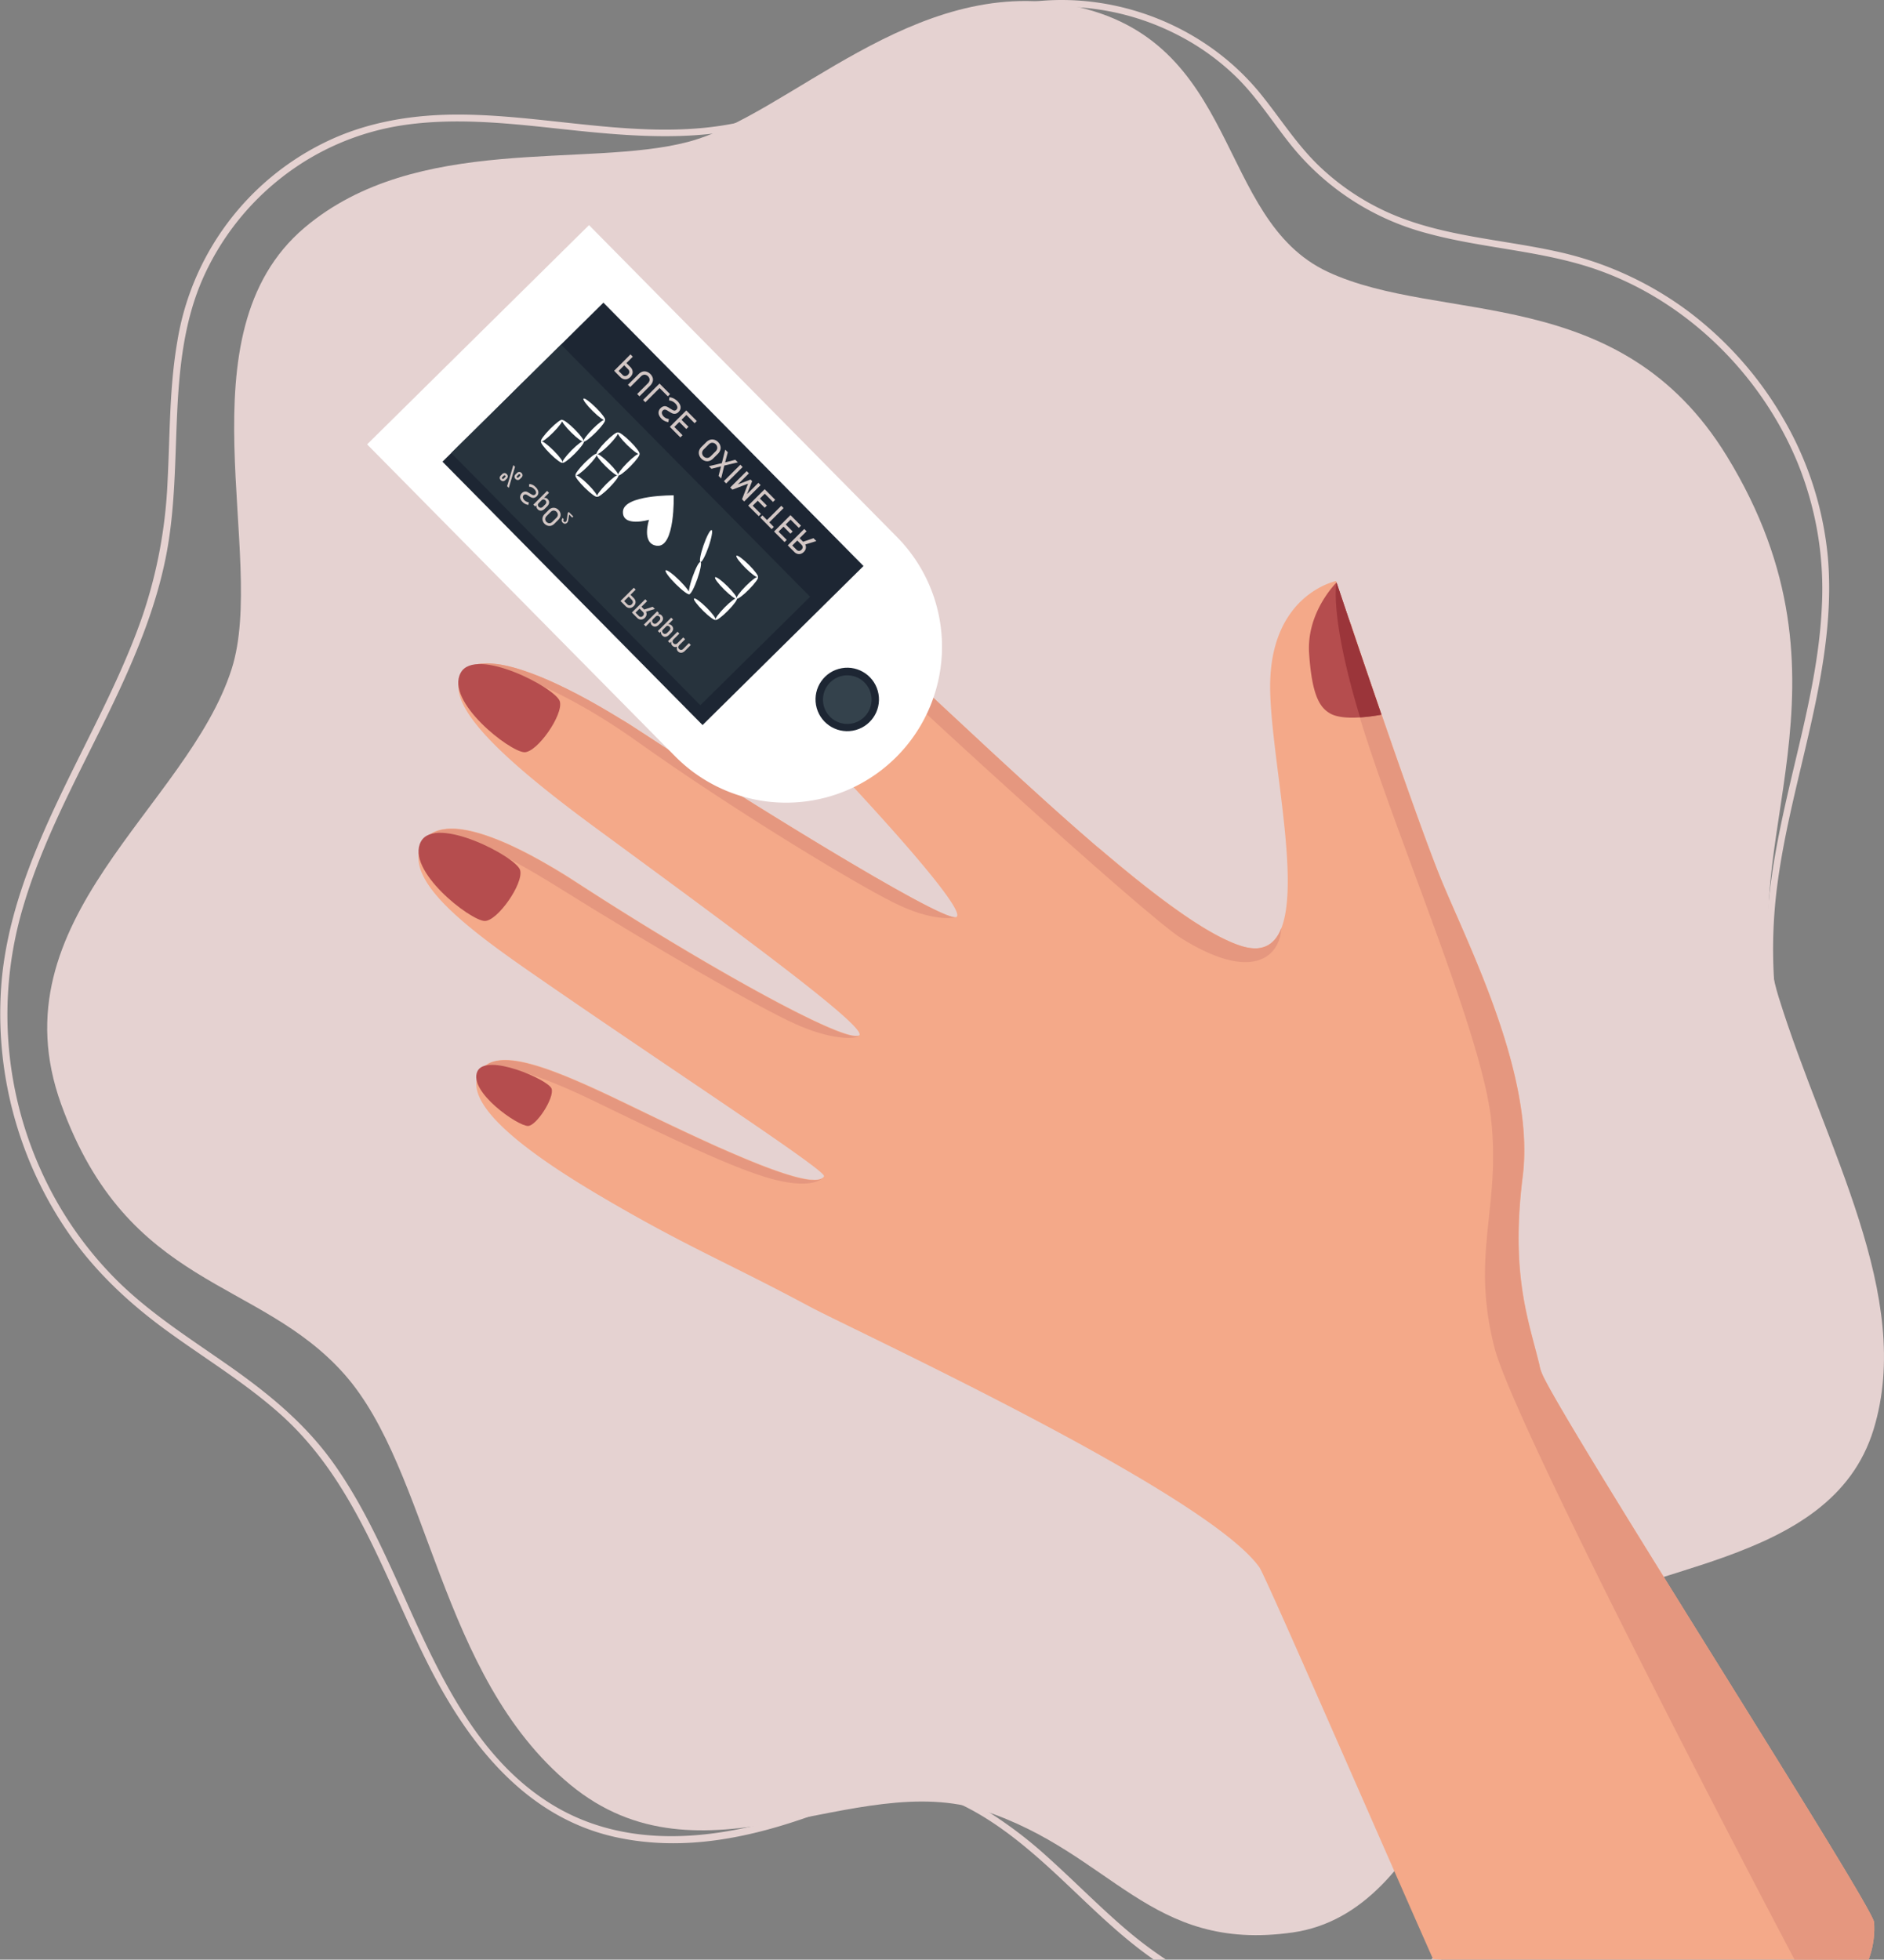 <?xml version="1.0"?>
<svg xmlns="http://www.w3.org/2000/svg" id="Layer_1" data-name="Layer 1" viewBox="0 0 659.74 686" width="659.74" height="686" x="0" y="0"><rect x="0" y="0" width="659.74" height="686" fill="#808080" stroke="none"/><defs><style>.cls-1{fill:#e5d2d1;}.cls-2{fill:#f4a989;}.cls-3{fill:#e5977f;}.cls-4{fill:#b54d4e;}.cls-5{fill:#9b353a;}.cls-6{fill:#fff;}.cls-7{fill:#1d2633;}.cls-8{fill:#27333d;}.cls-9{fill:#d3c7c5;}.cls-10{fill:#34424c;}</style></defs><title>Background mobile</title><g id="stain"><path class="cls-1" d="M688.25,238.78c-15.54,48.61-83.15,87.52-59.7,152.38s69.07,60.54,99.14,94.46,33,105.64,79.11,143.71,99.64-5.74,144.78,9.12,58,49.72,108.15,42.64,61.52-84.89,89.9-107.18,98.56-19.83,113.59-68.92c14.28-46.63-16.85-98.6-33.25-151.37s30.76-109.63-18.15-189.38c-37.49-61.12-100.06-46-139.71-64.48S1042,18.28,981.94,6.47C927-4.31,883.42,45,848,54.28s-95-3.16-134.22,30C669.72,121.57,700.83,199.43,688.25,238.78Z" transform="translate(-607.13 -4.59)"/><path class="cls-1" d="M898.74,35C871.23,57.09,833.67,53,801,49.46c-17.57-1.9-35.45-3.66-53-1a90.76,90.76,0,0,0-42.08,18.14A92.37,92.37,0,0,0,678,102.45c-6.63,15.23-8.2,32-8.91,48.38-.69,15.73-.68,31.58-3.57,47.12-2.69,14.47-7.76,28.38-13.69,41.82-12.17,27.62-28.28,53.69-36.76,82.83a132.29,132.29,0,0,0,6.2,91.25,128.7,128.7,0,0,0,27.33,39.47c11.65,11.4,25.51,20.13,38.79,29.45s25.68,19.39,35.37,32.47C732.83,528.89,740,544.4,747,559.83c12.63,28.11,25.93,59.62,53.39,76.44,30.38,18.61,67.67,10.83,98.77-1.49,8.54-3.39,16.93-7.14,25.32-10.89,1.4-.62,2.1,1.66.71,2.28-31.85,14.24-66.64,29.28-102.24,21.59-31.47-6.8-51.54-32.4-65.47-59.72-15.57-30.56-25.74-64.71-52.07-88.29-12.51-11.2-27-19.88-40.48-29.76-13-9.54-24.66-20.49-33.87-33.83a135.28,135.28,0,0,1-23.31-88.74c2.92-30.45,17.28-58,30.65-85,6.9-13.89,13.71-27.9,18.76-42.6a168.58,168.58,0,0,0,8.63-46.36c.88-16.43.61-33,3.42-49.25a94.26,94.26,0,0,1,52-69.93c14.76-7.16,31-9.68,47.27-9.58,35.23.23,71.35,11.43,106,.47a70.58,70.58,0,0,0,23-12.17c1.2-1,2.47,1.06,1.29,2Z" transform="translate(-607.13 -4.59)"/><path class="cls-1" d="M921.94,627.61c-1.51-.15-3-.23-4.57-.26s-1.46,2.11-.15,2.36l.23,0a55.83,55.83,0,0,1,7.85.69,67.41,67.41,0,0,1,18.76,6.09h0c14.07,6.82,26.22,17.81,37.46,28.46,8.86,8.39,17.63,16.95,27.53,24.13.69.5,1.39,1,2.09,1.48h4.28a141.6,141.6,0,0,1-14.2-10.72c-9.33-8-17.89-16.75-27-24.94a149.07,149.07,0,0,0-20.54-15.76h0C944,633.12,933.37,628.7,921.94,627.61Z" transform="translate(-607.13 -4.59)"/><path class="cls-1" d="M1111.77,690.59c12.41-12.66,19.24-30.09,25.79-46.36,7.8-19.39,17.11-40.64,36.22-51.32,1.35-.76,0-2.77-1.28-2a53.92,53.92,0,0,0-6.5,4.27c-17.06,13.15-24.94,34.17-32.77,53.46-6,14.92-13,30.37-24.52,41.53-.16.16-.31.3-.47.44h3.53Z" transform="translate(-607.13 -4.59)"/><path class="cls-1" d="M955.63,7.79c33.55-9.49,71,2.65,92.94,29.67,6.76,8.33,12.47,17.48,20.23,25a85.7,85.7,0,0,0,24.65,16.62c18.42,8.2,38.9,9.21,58.37,13.45a119.58,119.58,0,0,1,46.86,21.3,125.89,125.89,0,0,1,33.33,38,117.82,117.82,0,0,1,15.16,47.39c1.74,19.09-1.35,38.22-5.43,56.81-4.2,19.19-9.53,38.18-12.14,57.69a172.42,172.42,0,0,0,3.59,65c1.29,5.12,2.83,10.17,4.58,15.15.5,1.45-1.78,2.16-2.29.71A174.46,174.46,0,0,1,1225.7,332c.57-19.63,4.89-38.81,9.39-57.85,4.44-18.74,9.09-37.63,10-57a117,117,0,0,0-8.76-51.24c-13.14-31.27-39.89-57.17-72.31-67.7-18.56-6-38.29-6.81-57.07-11.93a90.91,90.91,0,0,1-47.34-30.41c-6.51-8-12-16.88-19.41-24.18a84.49,84.49,0,0,0-20.94-15A88.59,88.59,0,0,0,969,7.52a80.22,80.22,0,0,0-12.68,2.55,1.19,1.19,0,0,1-.71-2.28Z" transform="translate(-607.13 -4.59)"/></g><g id="hand"><path class="cls-2" d="M1111.77,690.59h149.71a31.06,31.06,0,0,0,1.92-13.07c-.23-3.54-40.51-67.49-73.66-120.91-20.37-32.8-38-61.63-42.13-70.05-.07-.14-.13-.27-.19-.41l-.21-.47-.14-.3c-.15-.36-.27-.68-.37-.95s-.11-.34-.16-.51c0,0,0,0,0,0a.57.57,0,0,1,0-.14.36.36,0,0,1,0-.11l-.06-.2c0-.09-.05-.18-.07-.26s-.08-.27-.1-.36,0-.14,0-.17c-3.81-15.86-10.24-31.63-5.91-66.33s-18.46-79.58-28.21-103c-4.68-11.25-13.38-35.89-21.18-58.51-1.65-4.79-3.26-9.48-4.78-13.94l-.54-1.58c-.46-1.35-.91-2.67-1.36-4l-.09-.27c-.52-1.52-1-3-1.51-4.45l-.4-1.17-.12-.36c-.13-.4-.26-.78-.4-1.17l-1.44-4.27L1079,220l-.46-1.35c-.29-.88-.57-1.71-.84-2.5l-.38-1.14-.77-2.29c-.06-.17-.12-.34-.17-.51s-.11-.32-.16-.48l-.64-1.89-.16-.5a1.61,1.61,0,0,1-.09-.26.56.56,0,0,1,0-.12c-.07-.19-.12-.36-.17-.5L1075,208s-23.36,4.65-23.09,37.51c.19,23.1,10.62,66.86,3.93,84v0a0,0,0,0,1,0,0c-.07.18-.14.34-.23.52a3.87,3.87,0,0,1-.25.55c-.13.28-.26.54-.4.79s-.28.51-.43.75-.31.47-.47.69-.33.43-.5.64-.35.39-.54.58a3.61,3.61,0,0,1-.35.33l-.27.23a6,6,0,0,1-.66.5,7.45,7.45,0,0,1-.71.43q-.36.19-.75.36a9.28,9.28,0,0,1-3.63.68,16.55,16.55,0,0,1-5-.89c-1-.31-2-.68-3-1.11l-1-.45-1.09-.49-.51-.24c-2.14-1-4.42-2.26-6.81-3.69l-1.47-.89-1.57-1-1.37-.88q-2.15-1.39-4.39-3c-.43-.29-.86-.59-1.28-.9-.77-.54-1.55-1.1-2.33-1.68l-2.1-1.54-2.21-1.66-2.09-1.6-.08-.07c-1-.79-2.06-1.59-3.1-2.42l-2.41-1.91-2.09-1.69q-3.51-2.86-7.15-5.93l-2.38-2-.32-.28L991,300.74l-.25-.21-1.59-1.38q-2-1.75-4.13-3.59l-1.62-1.42c-11.29-9.93-23.12-20.81-34.92-31.78l-4.36-4.06c-9.37-8.7-18.68-17.39-27.64-25.62-1.85-1.71-3.68-3.38-5.5-5,0,0,0,0,0,0-5.66-5.16-11.16-10.08-16.4-14.65Q890,209,885.9,205.65c-1-.82-2-1.62-2.94-2.39L881.41,202l-2.22-1.75c-1-.82-2.07-1.6-3.08-2.36-.61-.48-1.21-.92-1.81-1.36q-4.34-3.18-8.15-5.66l-1.08-.69c-.44-.28-.87-.55-1.29-.8l-1.21-.74c-1.11-.66-2.18-1.26-3.21-1.81l-1-.52c-.33-.17-.65-.34-1-.49l-.76-.37c-.53-.26-1-.5-1.55-.71l-.64-.28c-.75-.32-1.47-.6-2.18-.85l-.7-.24-.71-.23a.64.64,0,0,0-.17,0c-.26-.09-.52-.16-.78-.23s-.63-.17-.93-.23-.73-.16-1.09-.22l-.37-.06c-.45-.07-.89-.12-1.31-.16a3.11,3.11,0,0,0-.43,0l-.77,0a9.82,9.82,0,0,0-5,1.24c-.2.12-.39.25-.58.38h0A9.13,9.13,0,0,0,838,185a13.84,13.84,0,0,0-2.63,4s0,0,0,0c-3.38,8.29,2.78,21.82,35,54.05,28.85,28.84,77.07,80.67,71.55,82.6h0l-.09,0h-.06c-6.23.86-77.12-43.19-108.68-63.94-1.55-1-3.09-2-4.6-3l-1.12-.72-1.13-.7L824,256c-1.42-.88-2.81-1.71-4.17-2.52q-2.76-1.62-5.39-3.09l-1-.57-.88-.48-.47-.25-.74-.4c-1.12-.6-2.22-1.18-3.29-1.73l-1.27-.65c-.85-.43-1.68-.84-2.5-1.23l-1.22-.59c-2.2-1.05-4.31-2-6.33-2.81q-1.68-.7-3.27-1.29l-.82-.31-.75-.26-.62-.22c-.49-.17-1-.33-1.44-.48l-.63-.2-.32-.09c-1.16-.36-2.27-.67-3.34-.93l-.24-.06-.38-.09-.59-.13-.94-.2-1.06-.19-.28,0c-.38-.07-.75-.12-1.11-.16l-.27,0-.54-.06-.24,0c-.41,0-.82-.07-1.21-.08l-.55,0h-1l-.48,0-.53,0-.25,0c-.23,0-.45,0-.67.08l-.32,0-.34.06a0,0,0,0,0,0,0,0,0,0,0,1,0,0h-.06a8.31,8.31,0,0,0-4.93,2.66,7.9,7.9,0,0,0-1.88,4.71v.06c-.59,10.85,18.57,28.27,48.37,50.15,49,36,95.18,69.77,91.94,72.41l-.06,0-.2.11a.19.19,0,0,1-.12,0l-.13,0-.21,0-.21,0a3.69,3.69,0,0,1-.73,0l-.5-.07-.64-.12c-11.6-2.48-54.19-26.38-94-52.13l-1.9-1.23q-3.79-2.48-7.44-4.66l-1.52-.9-1.74-1c-1.15-.67-2.28-1.31-3.4-1.92s-2-1.08-2.95-1.59q-2.19-1.15-4.29-2.15c-.46-.23-.93-.45-1.39-.66s-.91-.43-1.36-.63q-2.49-1.12-4.83-2l-1.54-.58q-1.31-.46-2.55-.87c-.54-.17-1.07-.34-1.6-.48s-.75-.22-1.12-.31-.6-.16-.9-.23c-.88-.22-1.73-.4-2.56-.54l-1-.16c-.57-.09-1.12-.16-1.65-.2l-.76-.06a19.06,19.06,0,0,0-2.5,0c-.34,0-.67,0-1,.08s-.65.08-1,.13a11.6,11.6,0,0,0-1.93.49,4.76,4.76,0,0,0-.53.19l-.42.19h0a4,4,0,0,0-.47.22,4.31,4.31,0,0,0-.47.26.26.26,0,0,0-.11.07l-.1.06h-.05a9.07,9.07,0,0,0-3.22,3.52,10.55,10.55,0,0,0-1.16,3.7h0c-1.29,11.23,15.76,25,37.07,39.86,47.67,33.16,106,71,104.85,72.89a.14.14,0,0,1,0,.06.41.41,0,0,1,0,.09l0,0-.12.14-.15.15a2.38,2.38,0,0,1-.55.36l-.29.13-.32.1-.42.1-.46.07a9.11,9.11,0,0,1-1.83,0l-.57,0q-.81-.07-1.74-.24l-.57-.11c-.42-.08-.86-.17-1.31-.28l-.68-.16-.71-.18-.89-.24c-1.05-.29-2.16-.62-3.34-1l-1.2-.4c-2.95-1-6.26-2.24-9.86-3.71l-1.87-.77c-.72-.29-1.45-.6-2.18-.91l-2.11-.9-2.34-1-1.39-.61-1.72-.76-.06,0-1.7-.77c-.71-.31-1.43-.64-2.15-1l-3.16-1.44c-6.81-3.13-14.14-6.63-21.78-10.34-24.85-12.07-44.35-20.79-52.58-15.49h0a3.62,3.62,0,0,0-.32.22,8.11,8.11,0,0,0-2.64,3.24,7.06,7.06,0,0,0-.56,1.7s0,0,0,0c-2.1,10.13,16.13,24.77,42,40.13,30.93,18.34,45.31,23.76,74.65,39.5,15.37,8.24,138.92,65.09,157.43,91.26,1.74,2.47,26.8,59.85,47.21,106.28,4.85,11.06,9.45,21.5,13.4,30.42.07.15.13.3.2.44Z" transform="translate(-607.13 -4.59)"/><path class="cls-3" d="M1235.55,690.59h25.93a31.06,31.06,0,0,0,1.92-13.07c-.23-3.54-40.51-67.49-73.66-120.91-20.37-32.8-38-61.63-42.13-70.05-.07-.14-.13-.27-.19-.41l-.21-.47c-.42-1-.72-1.93-.89-2.49,0-.15-.08-.27-.1-.36s0-.14,0-.17c-3.81-15.86-10.24-31.63-5.91-66.33s-18.46-79.58-28.21-103c-4.68-11.25-13.38-35.89-21.18-58.51-1.65-4.79-3.26-9.48-4.78-13.94l-.54-1.58c-1.85-5.4-3.55-10.42-5-14.79-.09-.26-.18-.52-.26-.77l0-.1L1079,220l-.46-1.35c-.29-.88-.57-1.71-.84-2.5l-.38-1.14-.77-2.29c-.06-.17-.12-.34-.17-.51s-.11-.32-.16-.48l-.64-1.89-.16-.5a1.61,1.61,0,0,1-.09-.26c0-.09-.06-.16-.08-.24l-.13-.38s-.58,2.51-.07,8.89c0,.19,0,.38.05.58q.08.89.18,1.89v0l0,.18a5.43,5.43,0,0,0,.06.55c.06.52.13,1.06.2,1.63s.12.91.19,1.39c0,.12,0,.24,0,.36l.06.38c.07.43.13.87.21,1.32,0,.27.09.54.13.81.23,1.37.49,2.83.8,4.39.06.31.12.63.19.95.14.73.3,1.48.47,2.25.09.43.18.87.29,1.32,0,.27.11.54.18.82s.13.55.19.82c.26,1.11.53,2.27.82,3.46.15.6.3,1.21.46,1.82.31,1.23.64,2.5,1,3.82.18.66.36,1.33.55,2s.38,1.37.58,2.07.4,1.4.61,2.12c.11.38.22.76.34,1.15l.33,1.1c.11.37.22.75.34,1.12.83,2.74,1.73,5.62,2.73,8.65,14,42.69,40.23,103.85,43.3,132.36,3.36,31.15-7.31,47,1.22,79.91,2.84,11,19.34,46,39.5,86.54C1191.86,606.86,1217.81,657,1235.55,690.59Z" transform="translate(-607.13 -4.59)"/><path class="cls-3" d="M1055.85,329.49c-1.23,3.13-3,5.37-5.58,6.43h0c-2.26.94-5.11.94-8.67-.21-30.5-9.8-99.06-80.92-147-122.72-29-25.28-46.33-34.43-54.57-29.6,0,0,16.64-1.24,47.58,29.49s120.75,112.41,133.21,120.18C1045.32,348.37,1055.21,339.84,1055.85,329.49Z" transform="translate(-607.13 -4.59)"/><path class="cls-3" d="M941.78,325.72c-6.24.86-77.13-43.2-108.68-63.94-27.46-18.06-48.47-26.69-58.64-24.7,2.09.36,24,4.47,55.68,27,33.37,23.76,75.2,49.11,89.77,56.4C933.25,327.2,940.62,326,941.78,325.72Z" transform="translate(-607.13 -4.59)"/><path class="cls-3" d="M908,367.09c-.44.35-1.39.37-2.79.06-11.61-2.49-54.19-26.38-94-52.13-.63-.42-1.27-.82-1.9-1.23-23.27-15.13-42.53-22.7-51.1-17.29h0s8.79-3.54,43.77,18.32,70.82,42.43,83.5,48.16C897.65,368.52,906.78,368.63,908,367.09Z" transform="translate(-607.13 -4.59)"/><path class="cls-3" d="M895.29,416.93c-4.7,4.14-32-7.95-65.2-24.08-24.85-12.07-44.35-20.8-52.57-15.49h0s10.6-.43,36.73,12.24,50.47,24.46,63.84,27.88C890.05,420.54,894.15,418,895.29,416.93Z" transform="translate(-607.13 -4.59)"/><path class="cls-4" d="M836.93,185.41c7-8.13,31.85,10.6,32.12,15.45s-10,17.89-14.33,16.82C849.81,216.45,829.49,194.09,836.93,185.41Z" transform="translate(-607.13 -4.59)"/><path class="cls-4" d="M1083.4,255.72a61,61,0,0,0,7.48-.95c-7.74-22.47-14.6-42.94-15.72-46.28-1.66,1.71-10.44,11.43-9.61,24.73,1,15.23,3.91,19,7.14,21C1075.2,255.79,1079.57,256,1083.4,255.72Z" transform="translate(-607.13 -4.59)"/><path class="cls-5" d="M1083.4,255.72a61,61,0,0,0,7.48-.95c-7.74-22.47-14.6-42.94-15.72-46.28C1075.16,208.49,1072.52,219.86,1083.4,255.72Z" transform="translate(-607.13 -4.59)"/><path class="cls-4" d="M768.44,240.14c5.09-9.42,33.45,5.33,34.74,10s-8,17.93-12.44,17.78C785.68,267.77,763,250.19,768.44,240.14Z" transform="translate(-607.13 -4.59)"/><path class="cls-4" d="M754.53,299.2c5.09-9.41,33.45,5.33,34.74,10s-8,17.93-12.44,17.79C771.77,326.83,749.09,309.25,754.53,299.2Z" transform="translate(-607.13 -4.59)"/><path class="cls-4" d="M774.28,379.68c3-6.67,24.92,2.89,26,6s-5.21,12.94-8.22,13.07C788.63,398.91,771.09,386.8,774.28,379.68Z" transform="translate(-607.13 -4.59)"/></g><g id="pulse_oximeter" data-name="pulse oximeter"><path class="cls-6" d="M843.54,269.34,735.69,160.15l77.7-76.75L921.24,192.59a54.61,54.61,0,0,1-.47,77.23h0A54.61,54.61,0,0,1,843.54,269.34Z" transform="translate(-607.13 -4.59)"/><rect class="cls-7" x="770.94" y="144.9" width="129.6" height="79.22" transform="translate(-227.41 -544.34) rotate(45.35)"/><rect class="cls-8" x="765.89" y="161.34" width="124.1" height="54.04" transform="translate(-227 -537.63) rotate(45.35)"/><path class="cls-6" d="M804.12,166.57c.32-.32-1.11-2.25-3.19-4.31s-4-3.47-4.34-3.15,1.11,2.25,3.19,4.31S803.8,166.89,804.12,166.57Z" transform="translate(-607.13 -4.59)"/><path class="cls-6" d="M811.49,159.14c.32-.33-1.11-2.26-3.19-4.32s-4-3.47-4.34-3.15,1.11,2.25,3.19,4.31S811.17,159.46,811.49,159.14Z" transform="translate(-607.13 -4.59)"/><path class="cls-6" d="M819,151.6c.31-.32-1.11-2.25-3.2-4.31s-4-3.48-4.34-3.15,1.11,2.25,3.19,4.31S818.64,151.92,819,151.6Z" transform="translate(-607.13 -4.59)"/><path class="cls-6" d="M796.59,159.11c.32.32,2.25-1.11,4.31-3.19s3.47-4,3.15-4.35-2.25,1.11-4.31,3.19S796.27,158.79,796.59,159.11Z" transform="translate(-607.13 -4.59)"/><path class="cls-6" d="M804.12,166.57c.32.32,2.25-1.11,4.32-3.19s3.47-4,3.15-4.34-2.26,1.11-4.32,3.19S803.8,166.25,804.12,166.57Z" transform="translate(-607.13 -4.59)"/><path class="cls-6" d="M811.49,159.14c.32.31,2.25-1.12,4.31-3.2s3.48-4,3.16-4.34-2.26,1.11-4.32,3.19S811.17,158.82,811.49,159.14Z" transform="translate(-607.13 -4.59)"/><path class="cls-6" d="M816.21,178.46c.32-.32-1.11-2.25-3.19-4.32s-4-3.47-4.34-3.15,1.11,2.26,3.19,4.32S815.9,178.78,816.21,178.46Z" transform="translate(-607.13 -4.59)"/><path class="cls-6" d="M823.58,171c.32-.32-1.11-2.25-3.19-4.31s-4-3.47-4.34-3.15,1.11,2.25,3.19,4.31S823.27,171.34,823.58,171Z" transform="translate(-607.13 -4.59)"/><path class="cls-6" d="M831.05,163.49c.32-.32-1.11-2.26-3.19-4.32s-4-3.47-4.35-3.15,1.11,2.25,3.2,4.32S830.73,163.81,831.05,163.49Z" transform="translate(-607.13 -4.59)"/><path class="cls-6" d="M808.68,171c.32.32,2.25-1.11,4.31-3.19s3.48-4,3.15-4.34-2.25,1.11-4.31,3.19S808.36,170.68,808.68,171Z" transform="translate(-607.13 -4.59)"/><path class="cls-6" d="M816.21,178.46c.33.32,2.26-1.11,4.32-3.19s3.47-4,3.15-4.35-2.25,1.12-4.32,3.2S815.89,178.14,816.21,178.46Z" transform="translate(-607.13 -4.59)"/><path class="cls-6" d="M823.58,171c.32.32,2.26-1.11,4.32-3.19s3.47-4,3.15-4.34-2.25,1.11-4.32,3.19S823.26,170.7,823.58,171Z" transform="translate(-607.13 -4.59)"/><path class="cls-6" d="M816.05,163.56c.32.31,2.25-1.11,4.31-3.19s3.48-4,3.15-4.35-2.25,1.11-4.31,3.19S815.73,163.24,816.05,163.56Z" transform="translate(-607.13 -4.59)"/><path class="cls-6" d="M848.63,212.6c.36-.36-1.24-2.52-3.56-4.82s-4.5-3.88-4.85-3.52,1.24,2.52,3.56,4.82S848.28,213,848.63,212.6Z" transform="translate(-607.13 -4.59)"/><path class="cls-6" d="M852.43,201.31c-.48-.16-1.73,2.21-2.81,5.3s-1.55,5.73-1.08,5.9,1.74-2.21,2.81-5.3S852.91,201.48,852.43,201.31Z" transform="translate(-607.13 -4.59)"/><path class="cls-6" d="M856.31,190.16c-.48-.17-1.74,2.2-2.81,5.29s-1.56,5.73-1.08,5.9,1.73-2.21,2.81-5.3S856.79,190.32,856.31,190.16Z" transform="translate(-607.13 -4.59)"/><path class="cls-6" d="M857.72,221.58c.31-.32-1.11-2.25-3.19-4.31s-4-3.47-4.35-3.15,1.11,2.25,3.19,4.31S857.4,221.9,857.72,221.58Z" transform="translate(-607.13 -4.59)"/><path class="cls-6" d="M865.09,214.14c.31-.32-1.11-2.25-3.2-4.31s-4-3.47-4.34-3.15,1.11,2.25,3.19,4.31S864.77,214.47,865.09,214.14Z" transform="translate(-607.13 -4.59)"/><path class="cls-6" d="M872.55,206.61c.32-.32-1.11-2.25-3.19-4.31s-4-3.48-4.34-3.16,1.11,2.26,3.19,4.32S872.23,206.93,872.55,206.61Z" transform="translate(-607.13 -4.59)"/><path class="cls-6" d="M857.72,221.58c.32.32,2.25-1.11,4.31-3.19s3.47-4,3.15-4.34-2.25,1.11-4.31,3.19S857.39,221.26,857.72,221.58Z" transform="translate(-607.13 -4.59)"/><path class="cls-6" d="M865.09,214.14c.32.32,2.25-1.11,4.31-3.19s3.47-4,3.15-4.34-2.25,1.11-4.31,3.19S864.76,213.83,865.09,214.14Z" transform="translate(-607.13 -4.59)"/><path class="cls-6" d="M825.27,183.67c.27-5.88,17.78-5.68,17.78-5.68s.55,18.44-5.92,17.65c-5.51-.67-2.73-9.08-2.73-9.08S825,189.28,825.27,183.67Z" transform="translate(-607.13 -4.59)"/><path class="cls-9" d="M827.91,128.65l.81.81L823,135.2l-.81-.81Zm-1.82,2.64,1.81,1.82a2.5,2.5,0,0,1,.68,1.12,2,2,0,0,1,0,1.22,3,3,0,0,1-1.85,1.85,2.2,2.2,0,0,1-1.22,0,2.65,2.65,0,0,1-1.13-.69l-1.81-1.82.77-.76,1.84,1.84a1.12,1.12,0,0,0,1.24.29,1.59,1.59,0,0,0,.63-.41,1.72,1.72,0,0,0,.41-.62,1.15,1.15,0,0,0,0-.66,1.22,1.22,0,0,0-.33-.58l-1.84-1.84Z" transform="translate(-607.13 -4.59)"/><path class="cls-9" d="M834.86,135.51a3.2,3.2,0,0,1,.84,1.34,2.33,2.33,0,0,1-.05,1.43,3.7,3.7,0,0,1-.92,1.39l-3.67,3.66-.81-.81,3.71-3.69a2,2,0,0,0,.65-1.29,1.89,1.89,0,0,0-1.79-1.79,1.91,1.91,0,0,0-1.29.65l-3.7,3.69-.81-.81,3.68-3.66a3.65,3.65,0,0,1,1.4-.92,2.37,2.37,0,0,1,1.42,0A3.19,3.19,0,0,1,834.86,135.51Z" transform="translate(-607.13 -4.59)"/><path class="cls-9" d="M838.08,138.86l.8.81-5.76,5.74-.8-.81Zm.4.41,3.28,3.29-.76.77-3.29-3.3Z" transform="translate(-607.13 -4.59)"/><path class="cls-9" d="M844.34,145a4.27,4.27,0,0,1,.94,1.34,2.24,2.24,0,0,1,.15,1.29,2.29,2.29,0,0,1-.65,1.14h0a2.14,2.14,0,0,1-1.13.66,1.89,1.89,0,0,1-1.06-.12,6.89,6.89,0,0,1-1.12-.62l-.05,0,0,0,0,0,0,0a7.88,7.88,0,0,0-.86-.53,1.36,1.36,0,0,0-.67-.17.89.89,0,0,0-.64.3h0a1.09,1.09,0,0,0-.34,1,2.1,2.1,0,0,0,.68,1.15,2.54,2.54,0,0,0,.77.54,3.47,3.47,0,0,0,1,.29l-.19,1.1a4.25,4.25,0,0,1-.9-.24,3.42,3.42,0,0,1-.79-.39,3.18,3.18,0,0,1-.67-.54,4,4,0,0,1-.91-1.3,2.16,2.16,0,0,1-.12-1.27,2.34,2.34,0,0,1,.68-1.15h0a2.19,2.19,0,0,1,1.2-.68,1.83,1.83,0,0,1,1.07.17,8.48,8.48,0,0,1,1.16.72l.07,0,0,0,0,0a7.28,7.28,0,0,0,.8.48,1.33,1.33,0,0,0,.66.15A1,1,0,0,0,844,148h0a1.05,1.05,0,0,0,.31-1,2.44,2.44,0,0,0-.73-1.21,3.9,3.9,0,0,0-1-.71,3.21,3.21,0,0,0-1.15-.3l.11-1.12a4.14,4.14,0,0,1,1,.21,4,4,0,0,1,.93.46A5.11,5.11,0,0,1,844.34,145Z" transform="translate(-607.13 -4.59)"/><path class="cls-9" d="M847.45,148.27l.8.81-5.76,5.74-.8-.81Zm-4.6,5.36,3.29,3.31-.77.77-3.29-3.31Zm2.51-2.5,2.86,2.87-.77.77-2.86-2.88Zm2.48-2.47,3.29,3.31-.76.77-3.3-3.31Z" transform="translate(-607.13 -4.59)"/><path class="cls-9" d="M858.58,159.33a3,3,0,0,1,.79,1.32,2.47,2.47,0,0,1,0,1.45,3.39,3.39,0,0,1-.86,1.37l-1.64,1.62a3.29,3.29,0,0,1-1.36.86,2.56,2.56,0,0,1-1.45,0,2.91,2.91,0,0,1-1.32-.8,3,3,0,0,1-.8-1.32,2.51,2.51,0,0,1,0-1.46,3.36,3.36,0,0,1,.86-1.36l1.64-1.62a3.29,3.29,0,0,1,1.36-.86,2.56,2.56,0,0,1,1.45,0A2.9,2.9,0,0,1,858.58,159.33Zm-.8.79a1.76,1.76,0,0,0-.79-.47,1.61,1.61,0,0,0-.87,0,2.12,2.12,0,0,0-.83.54l-1.69,1.68a2.12,2.12,0,0,0-.54.83,1.52,1.52,0,0,0,0,.87,1.65,1.65,0,0,0,.46.79,1.76,1.76,0,0,0,.79.47,1.52,1.52,0,0,0,.87,0,2,2,0,0,0,.83-.53l1.69-1.68a2.12,2.12,0,0,0,.54-.83,1.52,1.52,0,0,0,0-.87A1.65,1.65,0,0,0,857.78,160.12Z" transform="translate(-607.13 -4.59)"/><path class="cls-9" d="M861.08,162l.91.91-1.11,4.18-1.22,5-.9-.91,1-3.9Zm3.53,3.54.9.91-5.16,1.22-.35.08-3.73.95-.9-.91,4.89-1.15.32-.07Z" transform="translate(-607.13 -4.59)"/><path class="cls-9" d="M861.42,173.83l-.8-.81,5.76-5.74.8.81Z" transform="translate(-607.13 -4.59)"/><path class="cls-9" d="M869.08,173.91,863.6,176l-.76-.76,5.76-5.73.79.79-4.32,4.29.3-.37,4.59-1.75.56.56-1.85,4.67-.29.21,4.32-4.29.78.78-5.76,5.74-.75-.76Z" transform="translate(-607.13 -4.59)"/><path class="cls-9" d="M874.9,175.84l.81.81-5.77,5.74-.8-.81Zm-4.6,5.36,3.29,3.31-.77.77L869.53,182Zm2.51-2.5,2.87,2.87-.77.77-2.86-2.88Zm2.48-2.47,3.3,3.31-.77.77-3.3-3.31Z" transform="translate(-607.13 -4.59)"/><path class="cls-9" d="M874.11,185l4,4.06-.76.77-4-4.07Zm6.61-3.35.8.81-5.28,5.27-.81-.81Z" transform="translate(-607.13 -4.59)"/><path class="cls-9" d="M883.94,184.91l.8.81L879,191.46l-.81-.81Zm-4.61,5.37,3.3,3.31-.77.76-3.3-3.31Zm2.52-2.51,2.86,2.87-.77.77-2.86-2.87Zm2.48-2.46,3.29,3.3-.77.77-3.29-3.31Z" transform="translate(-607.13 -4.59)"/><path class="cls-9" d="M888.76,189.76l.81.81-5.77,5.74-.8-.81Zm-2.08,2.78,1.92,1.94a2.6,2.6,0,0,1,.67,1.08,2.12,2.12,0,0,1,0,1.17,2.41,2.41,0,0,1-.67,1.08,2.68,2.68,0,0,1-1.08.66,2,2,0,0,1-1.16,0,2.5,2.5,0,0,1-1.08-.67l-1.93-1.93.77-.77,2,2a1.1,1.1,0,0,0,.52.3,1.05,1.05,0,0,0,.58,0,1.64,1.64,0,0,0,.57-.37,1.51,1.51,0,0,0,.37-.57,1,1,0,0,0,0-.59,1.09,1.09,0,0,0-.29-.52l-2-2ZM892,193l1,1-4.27,1.32-.62-1Z" transform="translate(-607.13 -4.59)"/><path class="cls-9" d="M784.58,170.57a1.09,1.09,0,0,1,.37.81,1.28,1.28,0,0,1-.41.83l-.41.4a1.26,1.26,0,0,1-.83.42,1.23,1.23,0,0,1-1.18-1.17,1.2,1.2,0,0,1,.41-.83l.41-.42a1.26,1.26,0,0,1,.83-.41A1.05,1.05,0,0,1,784.58,170.57Zm2.31-3.16.59.59-2.18,7.39-.59-.59Zm-2.83,3.68a.36.36,0,0,0-.26-.11.52.52,0,0,0-.28.15l-.48.48a.44.44,0,0,0-.14.27.34.34,0,0,0,.11.26.34.34,0,0,0,.25.11.4.4,0,0,0,.27-.14l.49-.48a.52.52,0,0,0,.15-.28A.34.34,0,0,0,784.06,171.09Zm5.69-.93a1.1,1.1,0,0,1,.37.81,1.21,1.21,0,0,1-.42.83l-.4.41a1.26,1.26,0,0,1-.84.42,1.25,1.25,0,0,1-1.17-1.18,1.18,1.18,0,0,1,.41-.83l.41-.41a1.22,1.22,0,0,1,.83-.41A1.08,1.08,0,0,1,789.75,170.16Zm-.52.53a.32.32,0,0,0-.26-.11.41.41,0,0,0-.28.15l-.48.48a.4.4,0,0,0-.14.27.29.29,0,0,0,.11.25.3.3,0,0,0,.25.11.36.36,0,0,0,.27-.14l.49-.48a.4.4,0,0,0,.14-.28A.31.31,0,0,0,789.23,170.69Z" transform="translate(-607.13 -4.59)"/><path class="cls-9" d="M794.72,175.13a3.4,3.4,0,0,1,.79,1.12,1.84,1.84,0,0,1,.13,1.07,1.82,1.82,0,0,1-.55,1h0a1.8,1.8,0,0,1-.94.54,1.63,1.63,0,0,1-.88-.09,5.38,5.38,0,0,1-.94-.52l0,0,0,0s0,0,0,0l0,0a8.26,8.26,0,0,0-.73-.44,1.25,1.25,0,0,0-.55-.14.75.75,0,0,0-.53.25h0a.89.89,0,0,0-.28.82,1.83,1.83,0,0,0,.57,1,2.21,2.21,0,0,0,.64.44,3,3,0,0,0,.85.25l-.15.91a4.45,4.45,0,0,1-.76-.19,3.61,3.61,0,0,1-.65-.33,3.07,3.07,0,0,1-.56-.45,3.3,3.3,0,0,1-.76-1.08,1.79,1.79,0,0,1-.1-1.06,2,2,0,0,1,.56-1h0a1.76,1.76,0,0,1,1-.57,1.57,1.57,0,0,1,.89.13,8.7,8.7,0,0,1,1,.6l.06,0,0,0,0,0a7.29,7.29,0,0,0,.66.4,1.14,1.14,0,0,0,.56.12.78.78,0,0,0,.52-.27h0a.88.88,0,0,0,.25-.84,2,2,0,0,0-.61-1,3.06,3.06,0,0,0-.83-.6,2.84,2.84,0,0,0-1-.25l.09-.93a3.22,3.22,0,0,1,.83.17,3.51,3.51,0,0,1,.78.38A4.9,4.9,0,0,1,794.72,175.13Z" transform="translate(-607.13 -4.59)"/><path class="cls-9" d="M798.71,176.44l.67.67-4.81,4.81-.67-.67Zm.19,2.87a1.74,1.74,0,0,1,.48.8,1.41,1.41,0,0,1-.07.88,2.5,2.5,0,0,1-.6.89l-.75.74a2.72,2.72,0,0,1-.89.62,1.39,1.39,0,0,1-.87.08,1.52,1.52,0,0,1-.78-.46,1.36,1.36,0,0,1-.4-.72,1.82,1.82,0,0,1,.06-.86l.73-.59a1.16,1.16,0,0,0-.29.44.72.72,0,0,0,0,.46,1.16,1.16,0,0,0,.28.45.93.93,0,0,0,.73.3,1.17,1.17,0,0,0,.76-.4l.74-.74a1.11,1.11,0,0,0,.39-.75.91.91,0,0,0-.31-.72,1,1,0,0,0-.45-.28.72.72,0,0,0-.46,0,1.22,1.22,0,0,0-.46.29l.67-.76a1.24,1.24,0,0,1,.78-.08A1.38,1.38,0,0,1,798.9,179.31Z" transform="translate(-607.13 -4.59)"/><path class="cls-9" d="M802.69,183.1a2.42,2.42,0,0,1,.67,1.1,2.17,2.17,0,0,1,0,1.21,2.82,2.82,0,0,1-.72,1.14l-1.36,1.36a2.72,2.72,0,0,1-1.13.71,2.08,2.08,0,0,1-1.21,0,2.57,2.57,0,0,1-1.11-.66,2.48,2.48,0,0,1-.66-1.1,2.08,2.08,0,0,1,0-1.21,2.71,2.71,0,0,1,.72-1.14l1.35-1.36a2.82,2.82,0,0,1,1.14-.72,2.17,2.17,0,0,1,1.21,0A2.48,2.48,0,0,1,802.69,183.1Zm-.66.66a1.5,1.5,0,0,0-.66-.39,1.26,1.26,0,0,0-.72,0,1.74,1.74,0,0,0-.7.45l-1.4,1.4a1.87,1.87,0,0,0-.44.69,1.3,1.3,0,0,0,0,.73,1.42,1.42,0,0,0,.39.66,1.51,1.51,0,0,0,.65.39,1.3,1.3,0,0,0,.73,0,1.75,1.75,0,0,0,.69-.45l1.4-1.4a1.78,1.78,0,0,0,.45-.69,1.3,1.3,0,0,0,0-.73A1.42,1.42,0,0,0,802,183.76Z" transform="translate(-607.13 -4.59)"/><path class="cls-9" d="M806.27,183.78l1.62,1.62-.39.38-1.08-1.08-.3,2a1.94,1.94,0,0,1-.14.5,1.34,1.34,0,0,1-.26.38h0a1.13,1.13,0,0,1-.5.31.88.88,0,0,1-.53,0,1.37,1.37,0,0,1-.52-.35,1.1,1.1,0,0,1-.31-.49,1,1,0,0,1,0-.55,1.51,1.51,0,0,1,.28-.57h0l.41.42h0a.67.67,0,0,0-.16.42.64.64,0,0,0,.18.39.58.58,0,0,0,.38.19.48.48,0,0,0,.37-.16h0a.85.85,0,0,0,.18-.28,1.34,1.34,0,0,0,.11-.37l.33-2.33Z" transform="translate(-607.13 -4.59)"/><path class="cls-9" d="M829.08,210.35l.65.65-4.67,4.64-.65-.65Zm-1.48,2.13,1.46,1.47a2.15,2.15,0,0,1,.56.91,1.76,1.76,0,0,1,0,1,2.14,2.14,0,0,1-.58.92,2.21,2.21,0,0,1-.92.57,1.76,1.76,0,0,1-1,0,2.06,2.06,0,0,1-.91-.56l-1.46-1.47.62-.62,1.48,1.5a1,1,0,0,0,.47.27.91.91,0,0,0,.54,0,1.45,1.45,0,0,0,.84-.84.93.93,0,0,0,0-.52,1,1,0,0,0-.27-.48L827,213.1Z" transform="translate(-607.13 -4.59)"/><path class="cls-9" d="M833.08,214.37l.65.66-4.67,4.64-.65-.66Zm-1.69,2.25,1.56,1.57a2,2,0,0,1,.53.87,1.62,1.62,0,0,1,0,.95,2.25,2.25,0,0,1-.54.87,2.08,2.08,0,0,1-.88.53,1.67,1.67,0,0,1-.94,0,2,2,0,0,1-.88-.55l-1.55-1.56.62-.62,1.58,1.59a.82.82,0,0,0,.42.24.8.8,0,0,0,.48,0,1.27,1.27,0,0,0,.45-.3,1.18,1.18,0,0,0,.31-.45.88.88,0,0,0,0-.48.89.89,0,0,0-.24-.42l-1.58-1.59Zm4.3.38.77.77L833,218.83l-.5-.8Z" transform="translate(-607.13 -4.59)"/><path class="cls-9" d="M837.27,218.59l.65.65-4.66,4.64-.65-.65Zm1.54,1.44a1.77,1.77,0,0,1,.46.78,1.5,1.5,0,0,1-.07.86,2.47,2.47,0,0,1-.59.85l-.73.72a2.41,2.41,0,0,1-.86.6,1.4,1.4,0,0,1-.85.08,1.56,1.56,0,0,1-.76-.45,1.38,1.38,0,0,1-.38-.7,1.74,1.74,0,0,1,.06-.84l.71-.57a1.1,1.1,0,0,0-.28.43.77.77,0,0,0,0,.45,1.1,1.1,0,0,0,.28.43.86.86,0,0,0,.7.3,1.11,1.11,0,0,0,.74-.39l.73-.71a1.16,1.16,0,0,0,.38-.73.9.9,0,0,0-.31-.7,1,1,0,0,0-.43-.28.77.77,0,0,0-.45,0,1.05,1.05,0,0,0-.44.29l.65-.74a1.18,1.18,0,0,1,.76-.08A1.42,1.42,0,0,1,838.81,220Z" transform="translate(-607.13 -4.59)"/><path class="cls-9" d="M842.18,220.82l.65.65-4.68,4.66-.65-.66Zm.18,2.79a1.67,1.67,0,0,1,.46.78,1.4,1.4,0,0,1-.07.85,2.47,2.47,0,0,1-.59.85l-.72.72a2.53,2.53,0,0,1-.87.6,1.37,1.37,0,0,1-.84.08A1.47,1.47,0,0,1,839,227a1.28,1.28,0,0,1-.38-.7,1.63,1.63,0,0,1,0-.84l.71-.57a1.1,1.1,0,0,0-.28.43.69.69,0,0,0,0,.45,1,1,0,0,0,.27.43.87.87,0,0,0,.7.3,1.16,1.16,0,0,0,.75-.38l.72-.72a1.11,1.11,0,0,0,.38-.73.94.94,0,0,0-.3-.7,1,1,0,0,0-.44-.27.69.69,0,0,0-.45,0,1.16,1.16,0,0,0-.44.29l.65-.74a1.25,1.25,0,0,1,.76-.08A1.44,1.44,0,0,1,842.36,223.61Z" transform="translate(-607.13 -4.59)"/><path class="cls-9" d="M844.38,225.73l.65.66-3.33,3.31-.65-.65Zm2,2,.65.66-2,2a2.93,2.93,0,0,1-.86.6,1.45,1.45,0,0,1-.84.08,1.47,1.47,0,0,1-.75-.44,1.43,1.43,0,0,1-.39-.71,1.71,1.71,0,0,1,.07-.86l.7-.58a1,1,0,0,0-.3.65,1,1,0,0,0,.32.67.9.9,0,0,0,.68.3,1.1,1.1,0,0,0,.72-.37Zm2,2,.65.66-2,2a2.53,2.53,0,0,1-.87.6,1.4,1.4,0,0,1-.85.08,1.69,1.69,0,0,1-.77-.46,1.35,1.35,0,0,1-.38-.75,1.85,1.85,0,0,1,.09-.92l.78-.51a1,1,0,0,0-.36.69.85.85,0,0,0,.28.66,1,1,0,0,0,.7.32,1.13,1.13,0,0,0,.73-.36Z" transform="translate(-607.13 -4.59)"/><circle class="cls-7" cx="903.82" cy="249.48" r="11.11" transform="translate(-636.83 157.25) rotate(-10.07)"/><circle class="cls-10" cx="903.82" cy="249.48" r="8.51" transform="translate(-581.49 573.42) rotate(-35.94)"/></g></svg>
